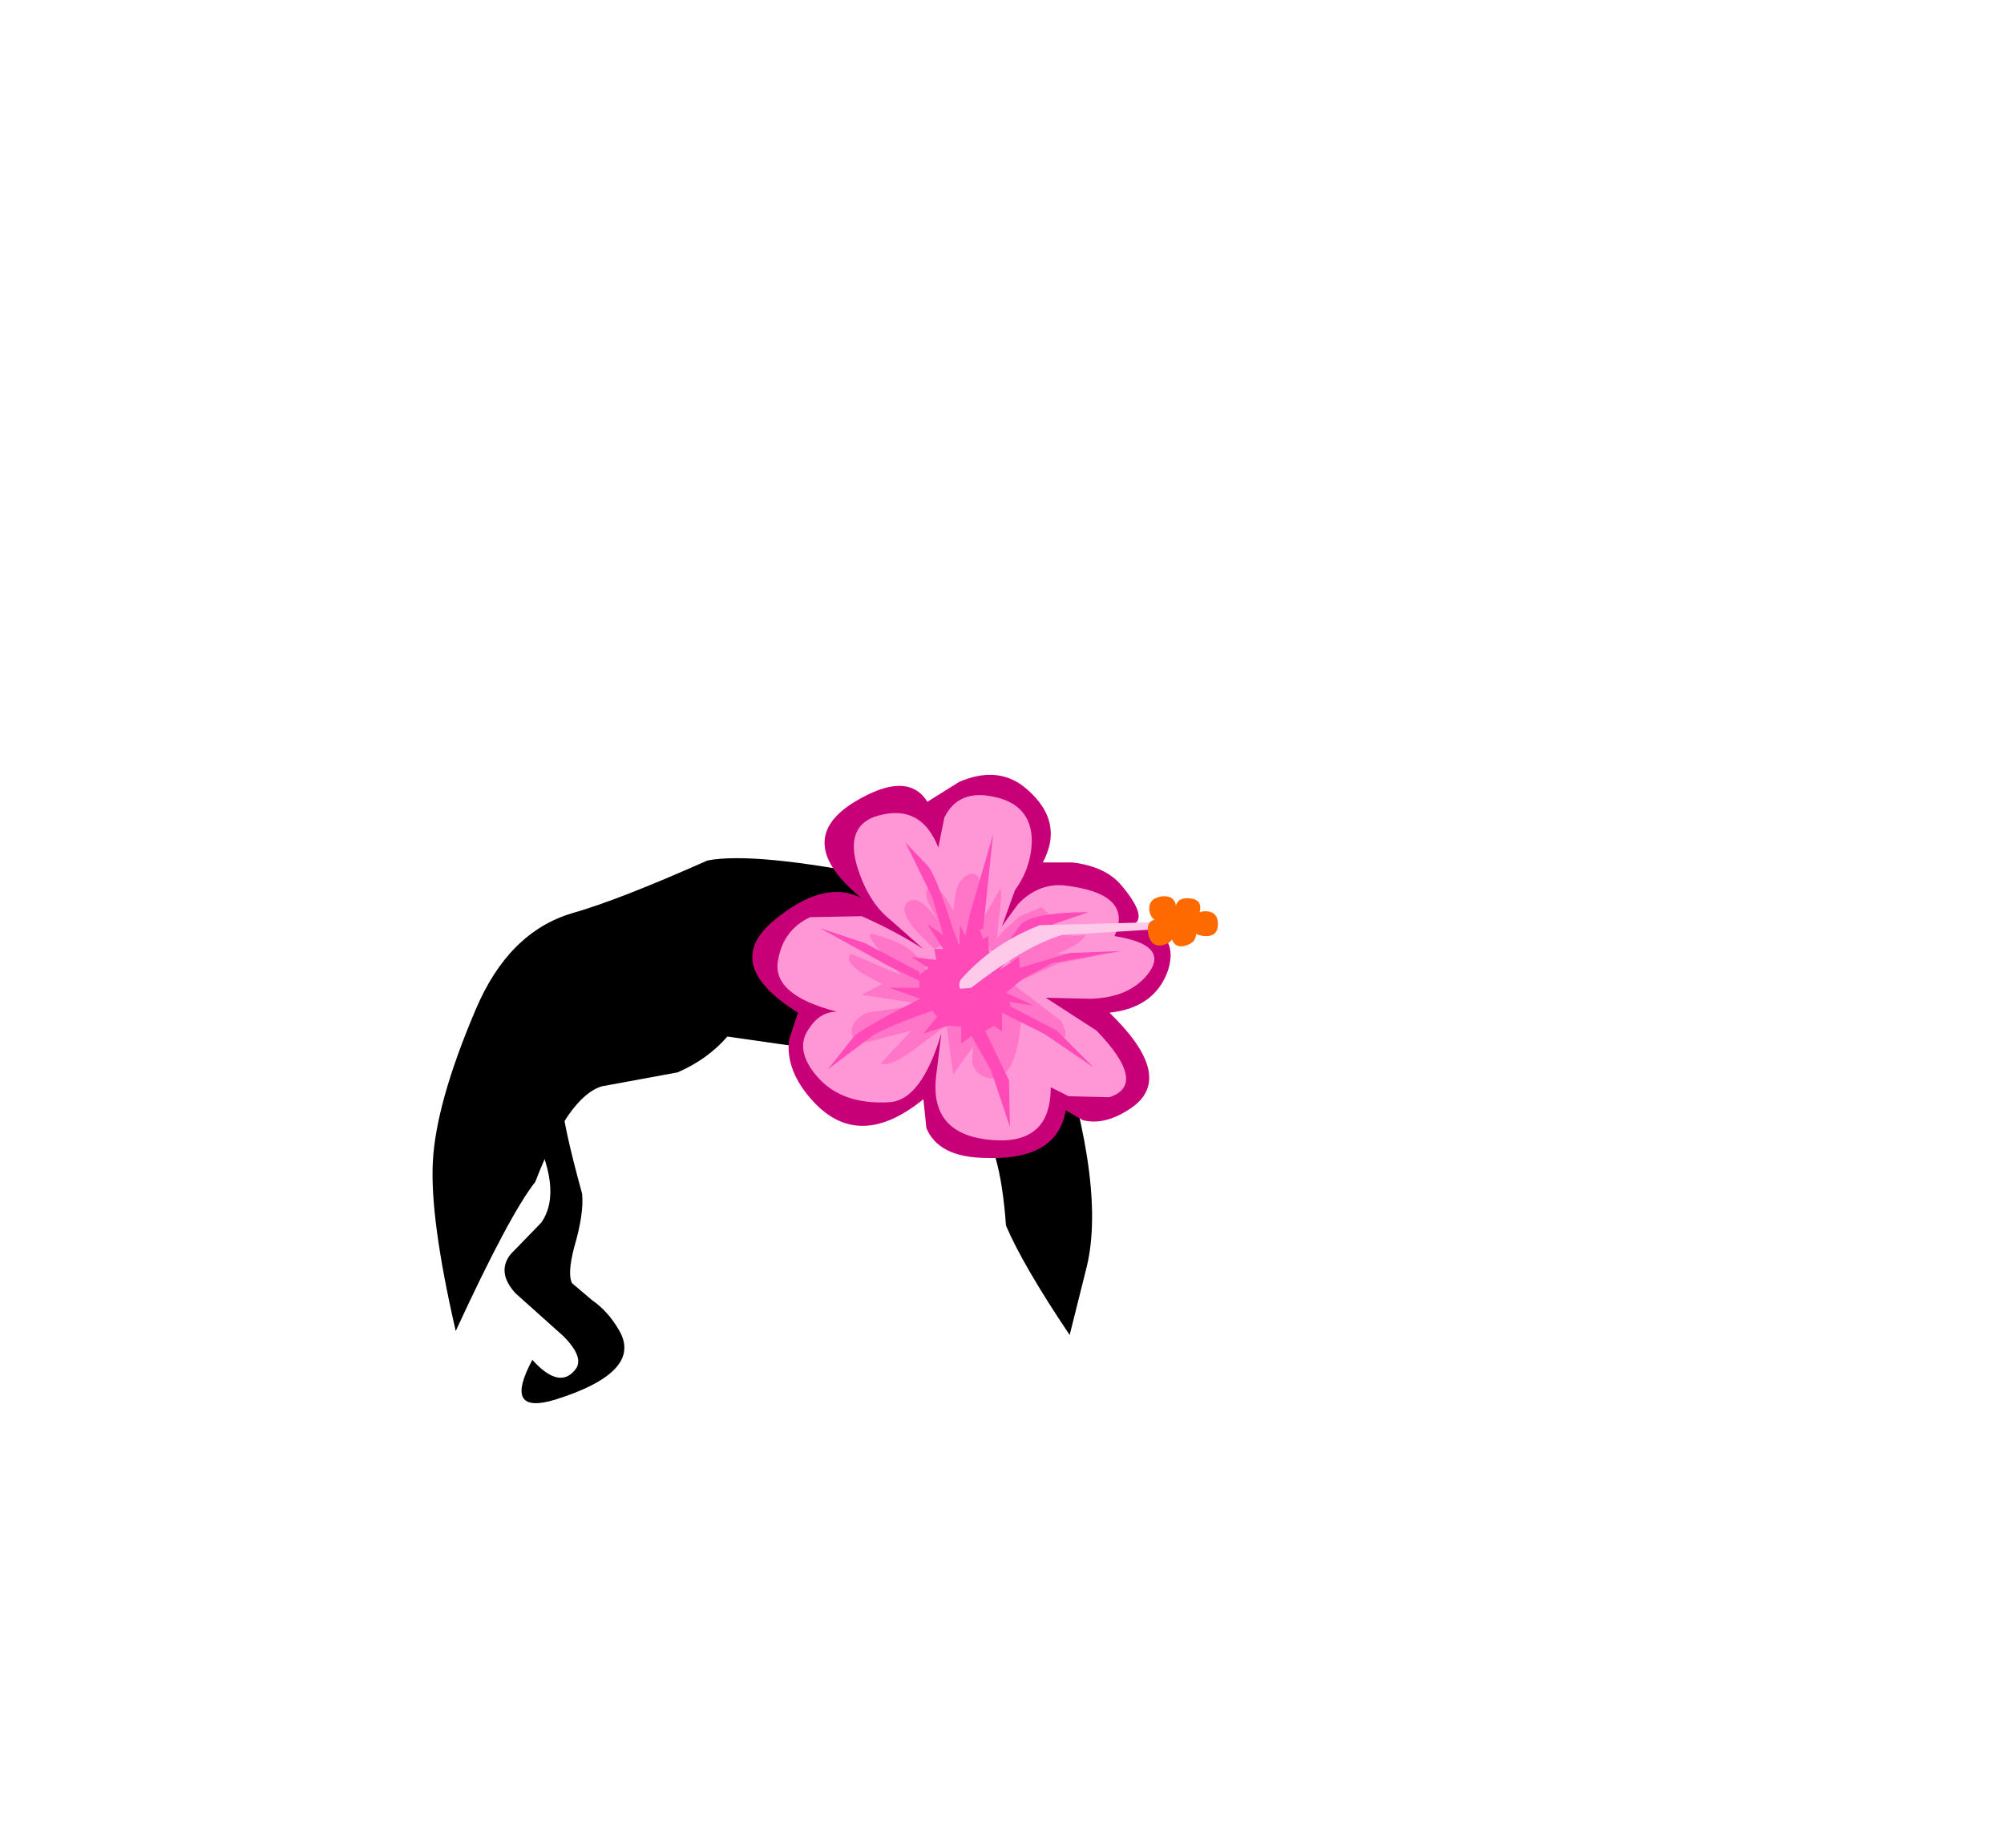 <svg xmlns="http://www.w3.org/2000/svg" xmlns:xlink="http://www.w3.org/1999/xlink" width="100.7" height="92.9"><use xlink:href="#a" width="39.45" height="31.6" transform="translate(21.75 38.95)"/><defs><g id="a" fill-rule="evenodd"><path d="M22.65 5.15q2.45.45 5.4 3.3 2.65 2.65 3.25 4.5 2.6 7.95 1.5 12l-.8 3.2q-2.35-3.5-3.2-5.5-.3-4.2-1.5-5.2-3-1.15-3.8-2.15l-2-2.15-3.2.5-3.5-.5q-1 1.15-2.5 1.8l-3.8.7q-1.7.5-3.35 4.8-1.3 1.65-4 7.5-1.3-5.65-1.15-8.5.15-2.95 2.15-7.65Q3.8 7.9 7 6.95q2.3-.65 6.8-2.65 2.35-.45 8.85.85"/><path d="M5.45 22.5q1.15-1.65-.6-4.95-.6-1.1-.1-3.15.5-2 1.3-2.05l2.1.55-1.65 3.5q0 1 1 4.65.1 1-.4 2.7-.35 1.35-.1 1.8l1 .85q.8.55 1.35 1.5 1.25 2.1-3.2 3.5-2.65.8-1.15-2 1.35 1.5 2.15.5.5-.6-.6-1.7l-2.4-2.15Q3.2 25 3.9 24.1l1.55-1.6"/><path fill="#c70078" d="M26.45.35q1.85-.8 3.2.2 2.15 1.7 1 3.85h1.5q1.65.2 2.45 1.15 1.3 1.55.65 1.95 2.3.35 1.7 2.3-.65 1.9-2.95 2.15 3.3 3.2 1.15 4.75-1.35.95-2.5.65l-.85-.5q-.4 2.55-4.1 2.4-2.3-.05-2.9-1.5l-.15-1.45q-3.2 2.6-5.5.15-1.45-1.55-1.25-3.15l.45-1.35q-3.85-2.4-1.25-4.6 2.55-2.15 4.45-1.15Q18 3.3 21.2 1.35q2.65-1.6 3.65 0l1.6-1"/><path fill="#ff96d5" d="M25.7 2.15Q26.4.7 28.2 1.1q1.9.4 1.9 2.25-.05 1.35-.85 2.45l-.65 1.8.8-1.1q1-1.05 2.3-.95 3.55.4 2.55 2.55 2.85.45 1.65 1.95-.95 1.15-2.85 1.2l-2.25-.05 2.55 1.65q2.6 2.7.65 3.35l-2.05-.05-.9-.45q0 2.9-2.95 2.65-3.2-.25-2.8-3.3l.25-2.05q-1 3.35-2.6 3.45-2.4.15-3.65-1.3-1.15-1.35-.4-2.4.55-.85 1.4-.85-3.3-.85-2.95-2.6.25-1.5 1.6-2.15l2.6-.05q1.7.75 3.1 1.65l-1.7-1.5q-1.05-.85-1.6-2.55-.65-2.05.85-2.6 2.3-.75 3.2 1.55l.3-1.5"/><path fill="#ff75c8" d="M26.95 5q.8-.35.65 2.3l.9-1.55q.15 0-.1 1.85l-.1 1.1-2.25-.4-.85.45-.9-.9q-.85-1-.5-1.4.55-.6 1.6.9l-.3-.55q-.5-.9-.2-1.1.5-.35 1.25 1.15l.1-.8q.15-.85.7-1.05m2.2 4.15 1.2-.9 2.4-.2q0 .35-1.4.95l2-.05q.3.15-1.85.5l-2.45 1.1.1-1.4"/><path fill="#ff75c8" d="m30.8 7.5-1.15.85 1.4-.35 1.7-.1-2.35.6-1.25.95-1.2-.7.7-.9.85-.75 1.1-.45.3.3q.15.3-.1.55m-3.15 4.6 1.55-1.55 2.35 1.8q.55.95-.15 1l-1.85-.95q-.25 2.95-1.5 2.85-.8-.1-.95-.85l.05-.75-1 1.4-.35-2.55 1.85-.4M22.1 8q1.5.4 2 .9l.65.65q0 .45.35 2.05l-3.55-.55 1.05-.55q-.55-.25-1.05-.55-.95-.65-.5-.95 1.25.55 2.45 1.05L22.6 9q-.95-1.1-.5-1"/><path fill="#ff75c8" d="m25.65 11.4.4 1-1.8 1.35q-1.25.95-1.75.75l1.55-1.65-1.9.5q-1.1.3-1.1-.5 0-.5.75-.9l3.85-.55"/><path fill="#ff4ab7" d="m27.65 7.75-.5.05Q27 7.5 27 6.95L28.15 3l-.5 4.75m-1.5.05-.5.25-.55-1.9-1.35-2.75 1.1 1.15q.45.5 1.3 3.25m2.65.75.75-1.05q.7-.6 3.4-.6l-2.5.85L29.05 9l-.25-.45m.7 1.15 2.5-.75 2.6-.1-3.45.6-1.5.8-.15-.55m-.45 1.95 2.3 1.2 1.85 1.85-2.5-1.7-2.1-1.05.45-.3m-1.3 1.2 1.2 2.5.05 2.35-.95-2.85L27 13l.75-.15m-3.25-1.6.6.6q-2.15.75-3 1.25l-2.25 1.7 1.35-1.7q.7-.55 3.3-1.85"/><path fill="#ff4ab7" d="m19.45 7.7 2.25.75 2.75 1.45v.15l.45-.35-.85-.55 1.25.15-.1-.55h.45l-.8-1.25.8.55.5-.25.3.75.05-1 .25.55.25-1.15.45.75.2.55.25-.15.05.85.85-.4.25.45-.55.8.95-.65.05.55.15.55-.85.7 1.4.65-1.25-.2.1.25-.45.3v.95l-.4-.3q-.2.15-.45.25l-.6.2-.6.45v-.85l-.65-.05-1.25.4.7-.85-.25-.3-.6-.6-1.55-.55h1.5v-.35L22.9 9.6l-3.45-1.9"/><path fill="#ffc9ea" d="M26.65 10.15q1.55-1.7 3.85-2.6l7.85-.2q.2.3-.25.3l-6.5.4q-1.85.55-4.55 2.65l-.55.05q-.15-.3.15-.6"/><path fill="#ff6a00" d="M38.1 7.5q.05-.6.7-.65.65 0 .65.65t-.7.6Q38 8 38.1 7.5"/><path fill="#ff6a00" d="M38 6.2q.65.05.55.6-.05.6-.65.7-.65.1-.6-.65 0-.7.7-.65"/><path fill="#ff6a00" d="M36.8 7.35q-.7.1-.8-.55-.05-.6.65-.7.65-.05.7.55.1.65-.55.7m.95 1.25q-.55.1-.65-.5-.1-.55.5-.65.65-.1.75.45.05.55-.6.7"/><path fill="#ff6a00" d="M36.5 7.25q.65 0 .7.6.1.55-.5.7-.6.15-.75-.55-.15-.75.55-.75"/><path fill="#ff6a00" d="m37.45 6.85.5.25q.3.25.2.5l-1.25.1q-1-.45.55-.85"/></g></defs></svg>